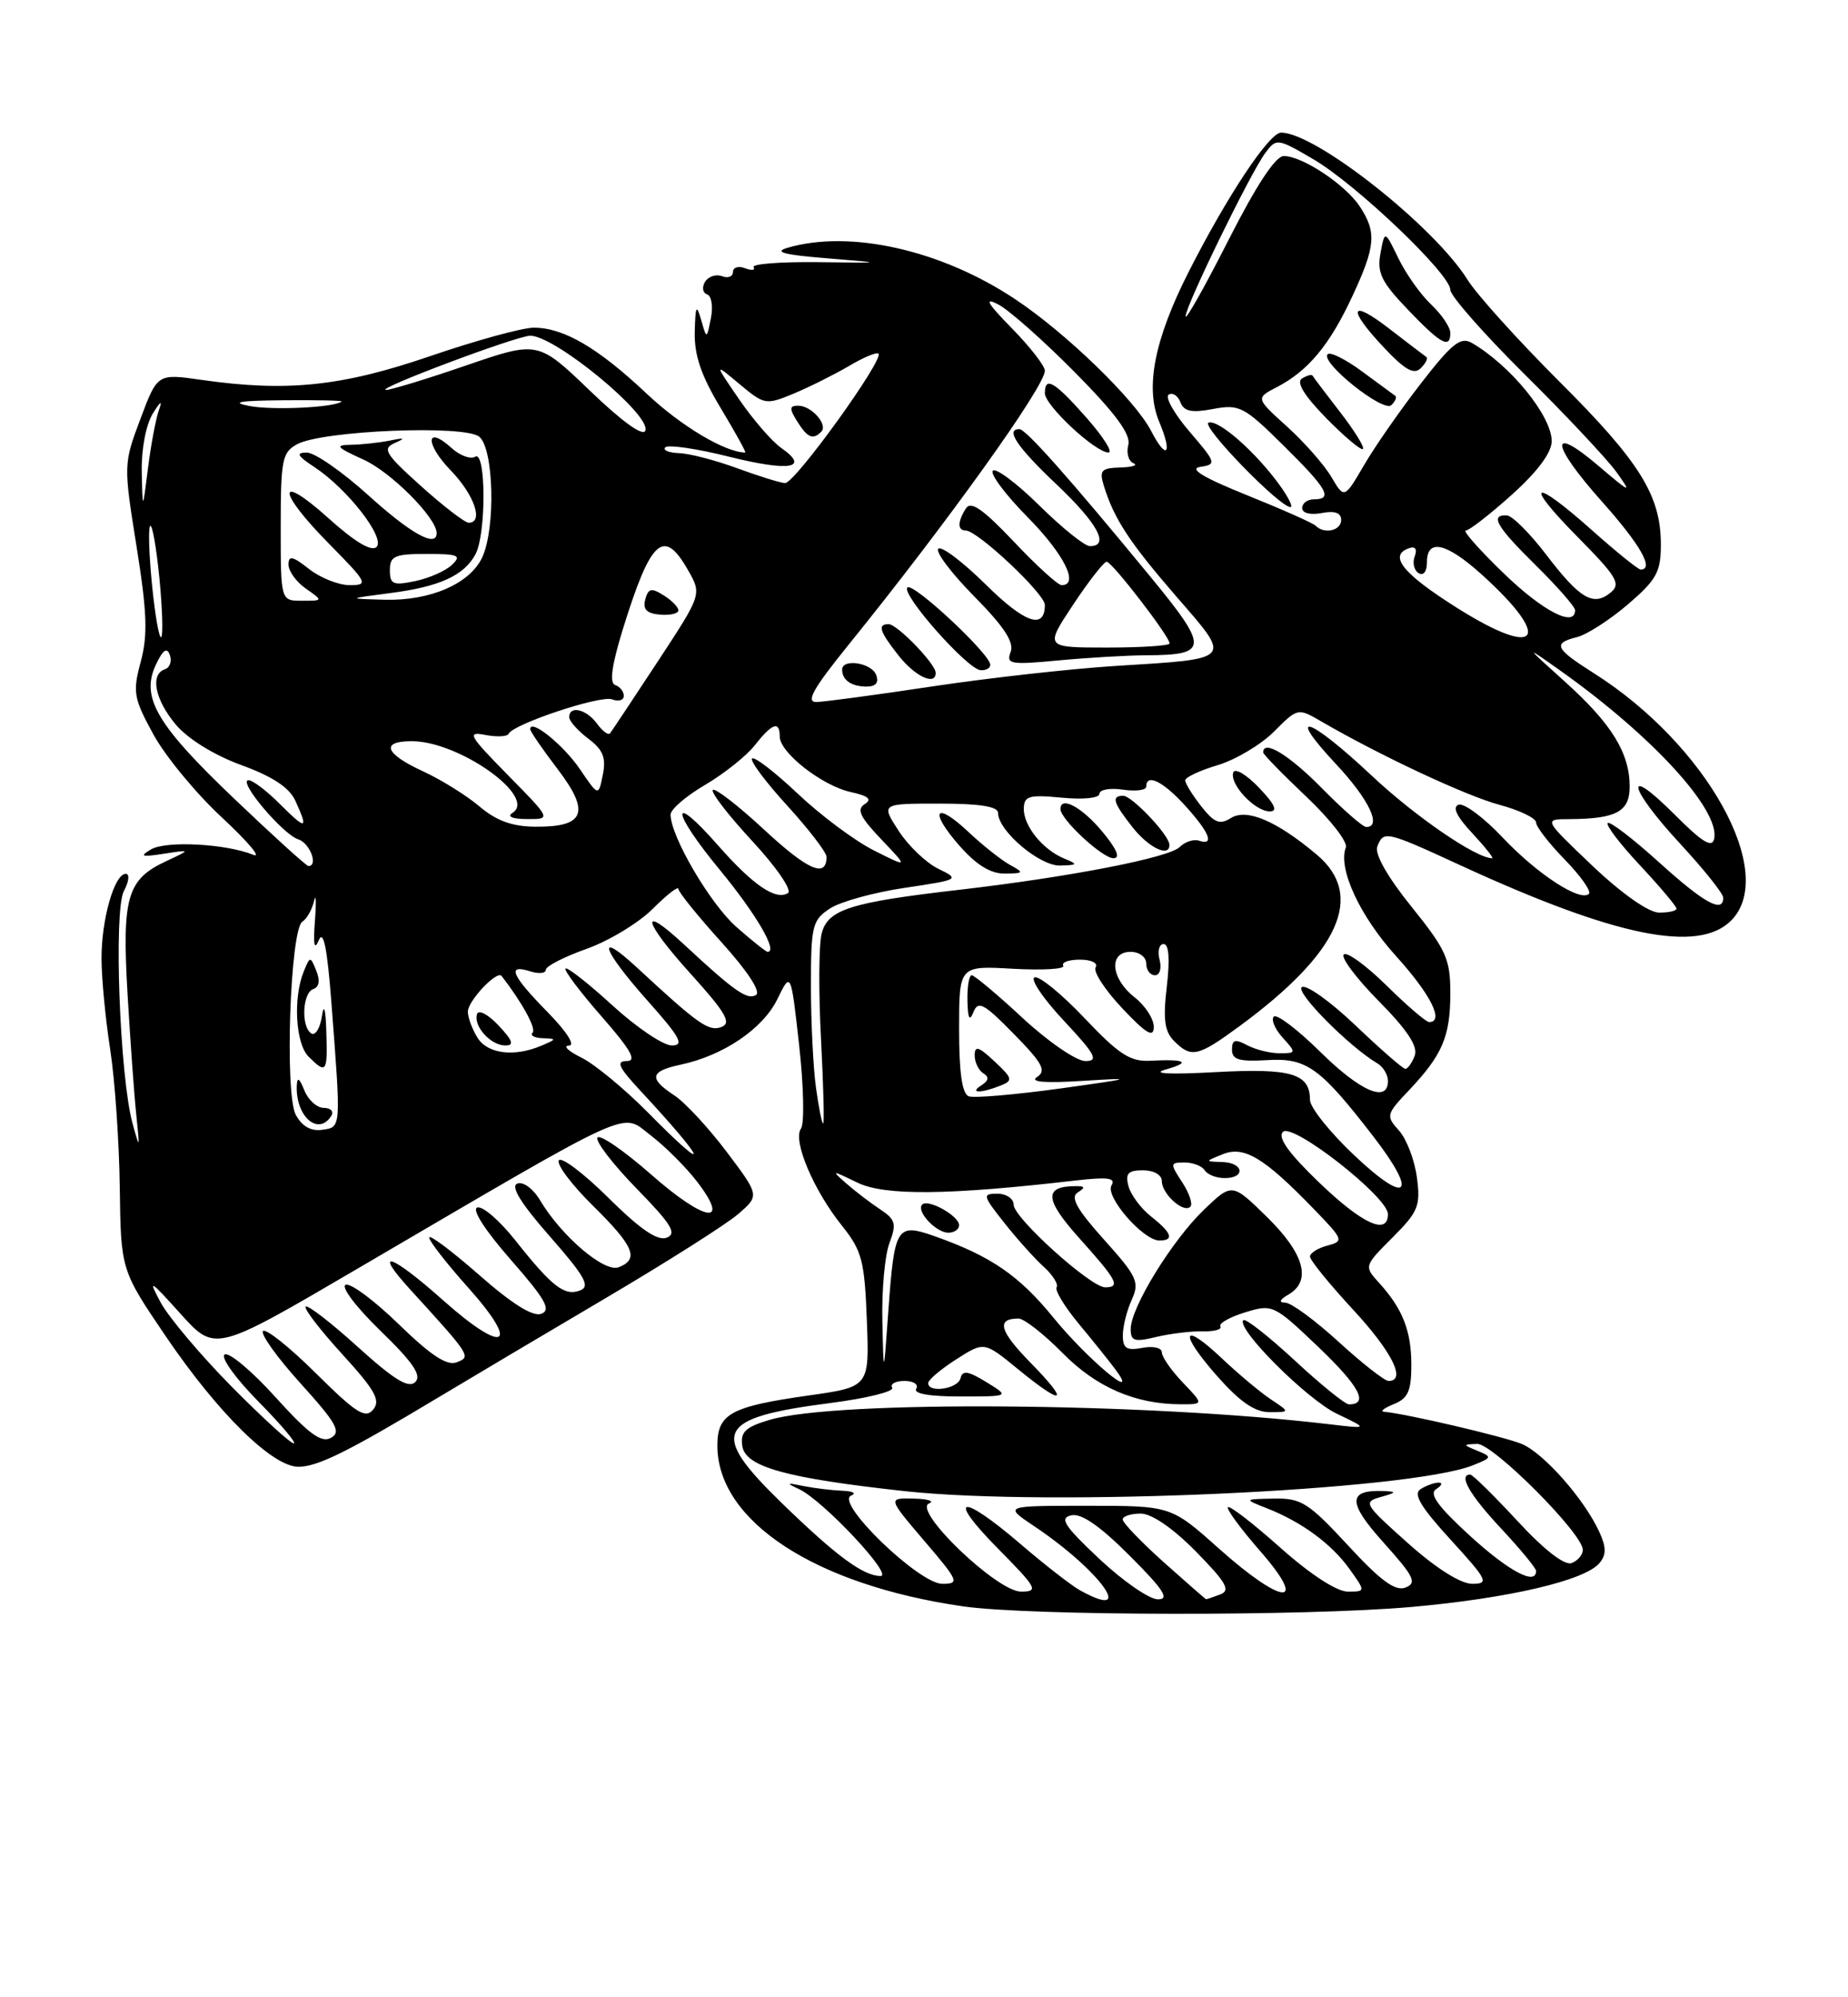<?xml version="1.0" encoding="UTF-8" standalone="no"?>
<!DOCTYPE svg PUBLIC "-//W3C//DTD SVG 1.1//EN" "http://www.w3.org/Graphics/SVG/1.1/DTD/svg11.dtd" >
<svg xmlns="http://www.w3.org/2000/svg" xmlns:xlink="http://www.w3.org/1999/xlink" version="1.1" viewBox="0 0 237 256">
 <g >
 <path fill="currentColor"
d=" M 181.00 205.97 C 193.44 204.87 203.27 202.58 205.13 200.34 C 206.01 199.28 206.01 198.33 205.13 196.40 C 203.22 192.18 197.96 186.23 195.15 185.07 C 192.82 184.11 180.20 181.17 177.50 180.95 C 176.95 180.91 177.51 180.47 178.75 179.97 C 180.57 179.24 181.00 178.28 181.00 174.97 C 181.00 170.57 179.89 167.75 176.83 164.39 C 174.93 162.30 174.94 162.26 178.59 158.61 C 181.90 155.30 182.20 154.56 181.71 150.89 C 181.41 148.67 180.38 145.97 179.41 144.90 C 177.72 143.03 177.77 142.83 180.71 139.73 C 185.00 135.19 186.00 132.84 186.00 127.27 C 186.00 122.92 185.46 121.73 181.02 116.22 C 177.97 112.44 176.27 109.46 176.63 108.52 C 177.43 106.43 177.68 106.48 187.39 110.95 C 207.19 120.06 217.79 122.21 222.00 118.00 C 228.05 111.95 218.87 95.42 204.38 86.27 C 199.39 83.11 199.09 82.45 202.28 81.65 C 203.53 81.33 206.45 79.45 208.78 77.46 C 212.44 74.32 213.00 73.31 213.00 69.82 C 213.00 63.51 210.33 59.22 199.97 48.89 C 194.67 43.60 189.39 37.75 188.23 35.89 C 183.96 29.02 168.73 17.00 164.30 17.00 C 162.77 17.00 157.38 25.12 152.43 34.87 C 148.05 43.50 146.83 49.69 148.66 54.05 C 150.42 58.22 149.63 59.11 147.62 55.22 C 145.56 51.25 136.73 42.69 130.18 38.34 C 120.72 32.04 109.01 29.41 101.00 31.76 C 99.17 32.30 100.51 32.66 106.00 33.10 C 113.50 33.71 113.50 33.71 104.84 33.60 C 100.08 33.55 96.40 33.83 96.65 34.24 C 96.90 34.64 96.41 34.71 95.55 34.38 C 94.70 34.05 94.00 34.27 94.00 34.86 C 94.00 35.45 93.37 35.70 92.60 35.40 C 91.83 35.11 90.85 35.43 90.42 36.12 C 90.00 36.82 90.11 37.54 90.68 37.73 C 91.25 37.92 91.47 39.29 91.17 40.78 C 90.63 43.50 90.63 43.50 89.92 41.00 C 89.32 38.92 89.18 39.18 89.10 42.56 C 89.03 45.53 89.92 48.15 92.43 52.31 C 94.31 55.44 95.73 58.00 95.58 58.00 C 93.03 58.00 87.34 54.61 82.97 50.49 C 76.69 44.57 72.29 42.00 68.46 42.00 C 67.00 42.00 61.02 43.64 55.16 45.65 C 43.82 49.53 36.80 50.26 25.84 48.69 C 20.19 47.88 20.19 47.88 18.01 53.69 C 15.84 59.45 15.84 59.60 17.51 70.03 C 18.86 78.47 18.97 81.39 18.05 84.81 C 17.00 88.71 17.13 89.48 19.66 94.11 C 21.17 96.89 25.13 101.69 28.45 104.77 C 31.78 107.86 33.60 110.02 32.50 109.57 C 28.99 108.14 21.30 107.73 19.37 108.87 C 17.84 109.77 18.13 109.87 21.00 109.43 C 24.50 108.89 24.50 108.89 21.33 110.37 C 16.29 112.71 15.63 114.96 16.36 127.45 C 16.72 133.53 17.22 140.53 17.49 143.00 C 17.94 147.32 17.92 147.36 17.00 144.00 C 15.35 137.99 14.56 116.69 15.89 114.20 C 16.54 112.99 16.65 112.00 16.13 112.00 C 14.67 112.00 13.00 117.84 13.02 122.90 C 13.03 125.43 13.53 130.65 14.13 134.50 C 14.73 138.35 15.28 146.29 15.36 152.15 C 15.50 162.79 15.50 162.79 21.27 171.29 C 27.96 181.14 34.94 188.00 38.27 188.00 C 40.73 188.00 44.59 186.09 56.20 179.12 C 60.22 176.71 69.88 170.98 77.68 166.38 C 85.48 161.78 93.12 156.94 94.64 155.63 C 97.42 153.24 97.42 153.24 93.18 147.62 C 90.85 144.53 87.83 141.28 86.47 140.39 C 83.17 138.23 83.36 137.30 87.25 136.47 C 92.75 135.31 97.82 131.88 99.68 128.09 C 101.43 124.50 101.43 124.50 102.49 134.00 C 103.07 139.22 103.18 144.02 102.72 144.66 C 101.64 146.19 104.32 152.54 107.97 157.09 C 110.55 160.32 110.88 161.58 111.17 169.23 C 111.50 177.76 111.50 177.76 103.72 178.86 C 93.69 180.28 92.00 181.21 92.00 185.29 C 92.01 194.97 104.53 203.15 123.50 205.89 C 132.03 207.12 167.39 207.17 181.00 205.97 Z  M 138.50 203.83 C 137.40 203.22 133.95 200.54 130.83 197.86 C 123.15 191.28 121.28 191.70 128.00 198.50 C 133.02 203.58 133.24 204.00 130.93 204.00 C 127.86 204.00 116.98 193.56 119.15 192.70 C 119.89 192.40 119.00 192.12 117.17 192.08 C 113.85 192.00 113.85 192.00 118.54 197.50 C 122.96 202.67 123.10 203.00 120.84 203.00 C 117.85 203.00 107.03 192.54 109.15 191.70 C 109.89 191.40 109.38 191.12 108.00 191.07 C 106.62 191.01 104.38 190.74 103.00 190.46 C 100.84 190.01 100.77 190.07 102.50 190.88 C 105.56 192.31 114.65 202.00 112.93 202.00 C 110.72 202.00 107.23 199.42 100.25 192.64 C 90.91 183.56 91.80 181.73 106.48 179.83 C 111.14 179.23 114.71 178.35 114.42 177.87 C 114.12 177.39 114.84 177.00 116.00 177.00 C 117.16 177.00 117.84 177.45 117.50 178.00 C 117.11 178.63 119.24 179.00 123.19 178.99 C 129.50 178.99 129.50 178.99 126.50 177.15 C 124.15 175.71 123.43 175.60 123.18 176.66 C 122.84 178.04 118.97 178.59 119.04 177.25 C 119.07 176.84 120.69 175.47 122.65 174.22 C 126.22 171.94 126.22 171.94 130.53 175.47 C 136.44 180.31 137.30 179.90 132.19 174.69 C 128.17 170.60 127.73 169.00 130.62 169.00 C 131.33 169.00 133.86 170.98 136.24 173.39 C 140.60 177.82 145.59 179.98 151.44 179.99 C 154.37 180.00 154.37 180.00 151.69 177.20 C 150.21 175.65 149.00 173.92 149.00 173.33 C 149.00 172.75 147.89 172.49 146.50 172.76 C 144.48 173.14 144.00 172.83 144.00 171.16 C 144.00 170.03 144.51 167.97 145.14 166.60 C 146.17 164.33 145.84 163.62 141.59 158.89 C 138.11 155.02 137.24 153.46 138.20 152.85 C 139.21 152.21 139.17 152.03 138.00 152.03 C 133.82 152.03 133.94 153.71 138.45 158.74 C 143.28 164.11 143.75 165.00 141.73 165.00 C 139.88 165.00 130.00 156.09 130.00 154.42 C 130.00 153.64 129.06 153.00 127.92 153.00 C 125.96 153.00 126.02 153.23 128.81 156.75 C 130.44 158.81 132.72 161.35 133.87 162.38 C 135.01 163.42 135.75 164.59 135.51 164.99 C 135.26 165.39 136.52 167.46 138.30 169.61 C 140.08 171.75 142.20 174.39 143.02 175.49 C 146.42 180.04 139.46 174.24 135.11 168.90 C 130.71 163.49 127.08 161.00 119.90 158.46 C 114.99 156.73 114.71 157.17 113.93 168.00 C 113.32 176.50 113.32 176.50 113.16 169.32 C 113.07 165.36 113.48 160.86 114.07 159.32 C 115.00 156.86 114.85 156.31 112.87 155.00 C 111.63 154.18 109.68 152.69 108.55 151.70 C 106.57 149.96 106.61 149.96 109.96 151.58 C 113.44 153.28 121.63 153.20 137.91 151.31 C 142.06 150.83 143.13 150.97 142.55 151.93 C 141.68 153.33 146.60 159.00 148.69 159.00 C 150.63 159.00 150.29 158.02 147.62 155.92 C 146.32 154.89 145.01 153.14 144.72 152.02 C 144.29 150.41 144.67 150.00 146.59 150.00 C 147.97 150.00 149.00 150.59 149.00 151.38 C 149.00 153.03 151.79 155.54 152.66 154.67 C 153.00 154.34 152.52 152.92 151.61 151.53 C 150.03 149.12 150.05 149.00 151.92 149.00 C 153.00 149.00 154.16 149.45 154.50 150.00 C 154.84 150.55 155.99 151.00 157.06 151.00 C 159.79 151.00 159.49 149.01 156.75 148.94 C 154.50 148.87 154.50 148.87 156.84 147.93 C 159.56 146.84 162.14 148.40 168.48 154.95 C 172.31 158.90 172.38 159.09 170.23 159.65 C 169.01 159.97 168.00 160.61 168.00 161.06 C 168.00 161.51 170.47 164.56 173.50 167.83 C 178.53 173.26 180.40 177.00 178.08 177.00 C 177.57 177.00 174.70 174.75 171.69 172.00 C 168.68 169.25 165.61 166.99 164.86 166.97 C 163.95 166.95 164.08 166.60 165.25 165.92 C 168.24 164.18 167.28 160.69 162.51 156.01 C 158.01 151.60 158.01 151.60 154.41 155.05 C 150.33 158.96 145.02 167.58 145.01 170.33 C 145.00 171.89 145.48 172.04 148.25 171.37 C 150.04 170.94 152.72 170.61 154.22 170.64 C 155.72 170.68 156.74 170.40 156.51 170.01 C 156.27 169.63 157.69 168.82 159.67 168.21 C 163.20 167.13 163.36 167.20 169.11 172.68 C 174.35 177.69 175.58 180.00 173.00 180.00 C 172.51 180.00 169.37 177.46 166.03 174.36 C 162.68 171.26 159.72 168.94 159.46 169.21 C 158.45 170.22 167.60 179.37 171.46 181.21 C 175.50 183.14 175.50 183.14 170.50 182.55 C 146.91 179.76 107.23 179.45 98.69 181.99 C 95.60 182.91 94.94 183.54 95.19 185.31 C 95.57 188.01 100.75 189.45 116.00 191.12 C 134.61 193.15 180.65 191.07 188.87 187.82 C 191.35 186.84 191.38 186.73 189.50 185.96 C 187.57 185.17 187.57 185.14 189.44 185.07 C 191.44 185.00 202.97 196.54 202.99 198.64 C 203.00 199.27 202.35 200.04 201.56 200.34 C 200.66 200.69 198.05 198.67 194.61 194.95 C 191.58 191.68 188.86 189.00 188.55 189.00 C 186.99 189.00 188.47 191.59 192.50 195.90 C 194.97 198.54 197.00 201.00 197.00 201.35 C 197.00 203.26 193.52 201.41 188.52 196.85 C 184.39 193.07 183.23 191.47 184.19 190.86 C 184.91 190.40 185.05 190.03 184.50 190.03 C 183.95 190.03 182.91 190.41 182.19 190.86 C 181.20 191.49 182.18 193.13 186.04 197.35 C 190.79 202.55 191.01 203.00 188.80 203.00 C 187.32 203.00 184.15 201.00 180.54 197.77 C 174.93 192.77 174.78 192.52 177.09 191.87 C 179.09 191.31 179.16 191.19 177.50 191.11 C 172.81 190.92 172.79 192.56 177.45 197.73 C 181.35 202.07 181.75 202.89 180.25 203.48 C 178.94 203.99 177.07 202.62 172.88 198.08 C 167.80 192.59 166.87 192.01 163.38 192.08 C 159.50 192.15 159.50 192.15 162.50 193.33 C 166.94 195.07 170.79 197.90 173.09 201.13 C 175.14 204.00 175.14 204.00 172.82 204.00 C 171.42 203.99 168.00 201.76 164.20 198.37 C 160.74 195.29 157.72 192.95 157.48 193.18 C 157.25 193.41 159.11 195.94 161.61 198.80 C 167.91 206.01 164.54 205.81 156.34 198.50 C 150.18 193.00 150.18 193.00 139.45 193.00 C 128.72 193.00 128.72 193.00 132.61 195.60 C 141.14 201.31 145.86 207.91 138.50 203.83 Z  M 162.97 179.35 C 161.61 178.44 158.82 176.11 156.77 174.17 C 151.58 169.25 151.11 170.71 156.07 176.35 C 159.00 179.67 160.92 181.00 162.81 181.00 C 165.45 181.00 165.45 181.00 162.97 179.35 Z  M 123.00 157.04 C 123.00 155.84 119.04 153.63 118.27 154.39 C 117.45 155.22 120.03 158.00 121.62 158.00 C 122.38 158.00 123.00 157.57 123.00 157.04 Z  M 141.00 199.82 C 136.46 195.55 135.83 194.57 137.39 194.22 C 138.68 193.93 141.07 195.59 144.88 199.40 C 149.25 203.77 150.04 205.00 148.49 204.99 C 147.40 204.99 144.03 202.66 141.00 199.82 Z  M 149.23 200.22 C 146.33 197.62 143.97 195.16 143.98 194.75 C 143.99 194.34 145.03 194.00 146.29 194.00 C 147.70 194.00 150.41 195.86 153.37 198.86 C 157.27 202.83 157.85 203.84 156.50 204.36 C 155.58 204.71 154.76 204.99 154.67 204.97 C 154.58 204.95 152.13 202.81 149.23 200.22 Z  M 29.70 177.72 C 25.74 173.71 21.66 168.87 20.62 166.97 C 18.94 163.85 19.19 163.99 23.16 168.40 C 27.58 173.30 27.58 173.30 45.54 162.79 C 82.05 141.43 79.56 142.56 83.46 145.53 C 85.33 146.96 88.02 149.65 89.44 151.51 C 93.74 157.14 90.42 156.62 83.53 150.56 C 80.02 147.48 76.91 145.34 76.62 145.81 C 76.33 146.27 78.59 149.21 81.63 152.33 C 86.12 156.92 86.85 158.12 85.50 158.64 C 84.33 159.09 82.11 157.57 78.04 153.54 C 74.85 150.38 71.98 148.22 71.67 148.73 C 71.35 149.24 73.32 151.86 76.04 154.54 C 81.32 159.74 82.01 161.40 79.33 162.43 C 77.50 163.13 72.00 158.44 69.26 153.84 C 68.38 152.36 67.09 151.41 66.35 151.70 C 65.44 152.04 66.78 154.22 70.53 158.49 C 75.02 163.60 75.74 164.89 74.39 165.40 C 72.40 166.17 70.79 164.92 66.05 158.93 C 64.05 156.42 61.88 154.54 61.20 154.77 C 60.48 155.01 62.22 157.72 65.51 161.47 C 69.94 166.52 70.72 167.89 69.43 168.39 C 68.35 168.80 65.68 167.14 61.41 163.38 C 57.88 160.29 55.02 158.15 55.04 158.63 C 55.07 159.11 57.30 161.97 60.00 164.99 C 66.82 172.60 64.75 173.71 56.85 166.68 C 50.16 160.72 47.70 159.90 52.59 165.26 C 60.41 173.83 60.44 173.89 58.57 174.61 C 57.32 175.09 55.25 173.73 51.17 169.76 C 48.05 166.72 44.97 164.43 44.33 164.67 C 43.68 164.92 45.67 167.54 48.78 170.56 C 52.98 174.63 54.11 176.29 53.26 177.14 C 52.41 177.99 50.55 176.86 45.89 172.64 C 42.47 169.54 39.45 167.21 39.20 167.47 C 38.94 167.72 41.06 170.47 43.90 173.58 C 48.10 178.18 48.84 179.49 47.86 180.67 C 46.86 181.88 45.67 181.13 40.53 176.03 C 37.15 172.68 34.09 170.24 33.73 170.60 C 33.37 170.97 35.54 173.99 38.56 177.33 C 43.16 182.41 43.79 183.54 42.45 184.29 C 41.22 184.98 39.60 183.80 35.34 179.09 C 32.31 175.73 29.37 173.27 28.81 173.61 C 28.26 173.96 30.20 176.66 33.12 179.62 C 36.04 182.58 38.09 185.00 37.67 185.00 C 37.25 185.00 33.66 181.72 29.70 177.72 Z  M 169.16 151.55 C 165.27 147.81 163.82 145.79 164.53 145.08 C 165.76 143.84 178.00 153.42 178.00 155.62 C 178.00 158.39 174.70 156.88 169.16 151.55 Z  M 173.68 148.08 C 170.55 145.13 168.00 141.93 168.00 140.98 C 168.00 137.59 165.60 136.89 155.85 137.42 C 149.91 137.74 147.60 137.62 149.50 137.08 C 152.84 136.14 152.06 135.72 147.45 135.96 C 144.95 136.09 143.45 135.11 139.10 130.51 C 136.18 127.43 133.30 125.07 132.69 125.27 C 132.08 125.47 133.76 127.97 136.43 130.82 C 140.51 135.18 140.94 136.00 139.19 136.00 C 138.05 136.00 134.44 133.53 131.17 130.50 C 127.91 127.47 124.96 125.00 124.62 125.00 C 124.28 125.00 124.03 126.46 124.07 128.25 C 124.12 130.55 124.34 130.98 124.84 129.73 C 125.44 128.21 126.19 128.61 130.02 132.52 C 133.71 136.28 134.23 137.25 133.00 138.04 C 132.00 138.69 133.98 138.85 139.00 138.53 C 145.65 138.11 145.31 138.22 136.00 139.51 C 130.22 140.31 124.94 140.76 124.25 140.52 C 123.39 140.20 123.00 137.53 123.00 131.92 C 123.00 123.77 123.00 123.77 129.92 124.17 C 133.73 124.38 136.63 124.21 136.36 123.78 C 136.10 123.35 137.06 123.00 138.50 123.00 C 139.96 123.00 140.85 123.43 140.51 123.99 C 140.17 124.53 141.71 126.89 143.93 129.24 C 147.00 132.50 147.96 133.06 147.97 131.64 C 147.99 130.62 146.88 128.90 145.50 127.82 C 142.44 125.41 142.15 122.00 145.00 122.00 C 146.11 122.00 147.00 122.67 147.00 123.50 C 147.00 124.33 147.50 125.00 148.12 125.00 C 148.74 125.00 149.00 124.12 148.71 123.00 C 148.42 121.90 148.66 121.00 149.23 121.00 C 149.91 121.00 150.05 122.92 149.64 126.43 C 149.14 130.65 149.35 132.20 150.57 133.43 C 152.78 135.64 153.62 135.45 158.96 131.53 C 171.79 122.11 175.10 114.78 168.88 109.55 C 163.73 105.22 159.90 103.58 157.86 104.85 C 156.43 105.75 155.73 105.47 154.05 103.34 C 152.92 101.90 152.00 100.41 152.00 100.02 C 152.00 99.63 153.88 98.75 156.17 98.07 C 158.46 97.38 161.71 95.45 163.39 93.77 C 166.43 90.72 166.45 90.72 169.47 92.48 C 177.02 96.86 188.04 102.02 192.32 103.16 C 194.89 103.85 197.00 104.87 197.00 105.42 C 197.00 105.97 198.66 108.11 200.69 110.19 C 202.71 112.27 204.10 114.23 203.78 114.56 C 202.68 115.65 197.16 112.05 192.73 107.37 C 190.32 104.81 187.77 102.91 187.07 103.14 C 186.22 103.43 186.80 104.64 188.80 106.78 C 190.45 108.55 191.60 110.00 191.36 110.00 C 189.29 110.00 181.50 104.66 175.91 99.41 C 167.85 91.84 164.70 90.84 171.36 97.96 C 175.56 102.45 177.26 106.00 175.21 106.00 C 174.78 106.00 172.21 103.75 169.50 101.00 C 165.33 96.76 162.00 94.74 162.00 96.44 C 162.00 96.69 164.49 99.24 167.54 102.12 C 170.58 105.00 172.86 107.92 172.60 108.61 C 171.56 111.31 174.37 117.39 179.06 122.57 C 183.49 127.46 185.26 131.00 183.28 131.00 C 182.89 131.00 180.43 128.89 177.81 126.31 C 175.19 123.73 172.72 121.94 172.33 122.34 C 171.94 122.73 173.97 125.43 176.85 128.34 C 180.52 132.06 181.88 134.14 181.43 135.32 C 181.08 136.24 180.54 137.00 180.23 137.00 C 179.93 137.00 177.06 134.50 173.85 131.44 C 170.64 128.38 167.54 126.16 166.96 126.52 C 166.03 127.10 173.01 134.15 176.65 136.30 C 177.39 136.74 178.00 137.75 178.00 138.55 C 178.00 141.42 174.46 139.90 169.31 134.81 C 166.41 131.95 163.74 129.93 163.36 130.30 C 162.99 130.68 163.50 131.89 164.49 132.99 C 166.26 134.94 166.25 135.00 164.09 135.00 C 162.87 135.00 161.00 134.53 159.93 133.96 C 158.39 133.14 158.00 133.26 158.00 134.54 C 158.00 135.82 158.91 136.09 162.47 135.88 C 167.56 135.56 169.29 136.81 176.14 145.68 C 181.93 153.19 180.53 154.56 173.68 148.08 Z  M 128.30 139.15 C 129.94 138.50 129.88 138.23 127.55 136.05 C 125.52 134.14 125.00 133.98 125.00 135.27 C 125.00 136.16 125.50 137.19 126.11 137.57 C 126.88 138.04 126.80 138.51 125.86 139.11 C 124.25 140.13 125.75 140.16 128.30 139.15 Z  M 161.45 100.95 C 159.85 99.27 158.37 98.40 158.16 99.01 C 157.66 100.51 160.94 104.00 162.84 104.00 C 163.91 104.00 163.50 103.09 161.45 100.95 Z  M 83.04 142.54 C 80.07 139.54 76.26 136.40 74.57 135.56 C 72.88 134.73 72.16 134.04 72.96 134.02 C 73.82 134.01 72.70 132.25 70.21 129.71 C 65.58 124.99 64.96 123.53 68.00 124.50 C 69.10 124.85 70.00 124.76 70.00 124.30 C 70.00 123.84 72.35 122.64 75.22 121.62 C 78.09 120.60 81.91 118.29 83.72 116.48 C 85.52 114.68 87.00 113.53 87.00 113.93 C 87.00 114.33 89.48 117.40 92.52 120.76 C 95.87 124.47 97.61 127.12 96.96 127.53 C 95.84 128.22 94.18 127.05 87.77 121.10 C 81.91 115.65 82.42 118.02 88.59 124.83 C 93.08 129.80 93.85 131.12 92.53 131.63 C 90.90 132.25 89.58 131.32 81.75 124.07 C 76.33 119.05 77.14 121.64 83.08 128.30 C 87.24 132.97 87.80 134.00 86.16 134.00 C 85.06 134.00 81.63 131.69 78.55 128.87 C 75.46 126.05 72.75 123.92 72.53 124.14 C 72.30 124.36 74.38 127.12 77.14 130.27 C 80.90 134.56 81.72 136.00 80.38 136.00 C 78.97 136.00 79.32 136.78 82.08 139.75 C 90.74 149.06 91.41 151.01 83.04 142.54 Z  M 37.93 142.88 C 36.49 140.18 37.21 119.11 38.78 118.13 C 39.34 117.78 40.01 116.60 40.27 115.50 C 40.52 114.40 40.58 115.53 40.39 118.00 C 40.15 121.12 40.30 121.89 40.89 120.50 C 41.48 119.11 41.97 121.55 42.50 128.50 C 43.75 144.79 43.77 144.46 41.32 144.81 C 39.88 145.02 38.73 144.36 37.93 142.88 Z  M 42.50 143.00 C 42.84 142.45 42.40 142.00 41.53 142.00 C 40.65 142.00 39.53 140.99 39.03 139.75 C 38.39 138.16 38.11 137.99 38.06 139.17 C 37.91 143.13 40.85 145.67 42.50 143.00 Z  M 41.85 132.25 C 41.76 129.28 41.54 128.54 41.28 130.27 C 41.05 131.79 40.44 132.77 39.93 132.46 C 38.59 131.63 38.78 127.24 40.18 126.77 C 40.93 126.52 41.07 125.67 40.57 124.44 C 39.80 122.53 39.77 122.54 38.96 124.50 C 37.57 127.88 37.90 133.76 39.57 135.43 C 41.86 137.71 42.02 137.49 41.85 132.25 Z  M 104.64 139.36 C 104.29 136.81 104.00 130.97 104.00 126.38 C 104.00 118.65 104.18 117.93 106.43 116.45 C 107.77 115.57 112.08 114.38 116.02 113.80 C 123.05 112.75 123.12 112.71 120.33 111.35 C 118.77 110.59 116.48 108.40 115.24 106.48 C 112.98 103.00 112.98 103.00 120.49 103.00 C 125.65 103.00 128.00 103.37 128.00 104.20 C 128.00 106.49 133.32 111.00 135.94 110.94 C 138.24 110.88 138.30 110.79 136.50 110.05 C 133.74 108.92 131.26 105.87 131.30 103.64 C 131.33 102.02 131.96 101.84 136.17 102.24 C 138.93 102.51 141.00 102.29 141.00 101.74 C 141.00 101.21 142.35 100.97 144.00 101.21 C 145.65 101.46 147.00 101.28 147.00 100.83 C 147.00 99.09 149.14 100.13 151.98 103.25 C 155.12 106.70 155.81 108.44 153.76 107.75 C 153.08 107.53 151.97 107.89 151.30 108.56 C 149.92 109.94 137.12 112.42 123.00 114.05 C 109.02 115.66 106.15 116.57 105.37 119.67 C 105.01 121.10 104.97 127.16 105.29 133.14 C 105.60 139.11 105.73 144.00 105.57 144.00 C 105.40 144.00 104.99 141.91 104.64 139.36 Z  M 129.50 110.84 C 128.40 110.23 126.04 108.36 124.26 106.69 C 119.94 102.61 119.06 103.85 123.04 108.39 C 125.21 110.86 127.04 111.99 128.85 111.97 C 131.33 111.94 131.37 111.87 129.50 110.84 Z  M 141.35 106.57 C 138.75 103.45 136.00 101.97 136.00 103.70 C 136.00 105.01 141.37 110.00 142.79 110.00 C 143.72 110.00 143.24 108.84 141.35 106.57 Z  M 149.97 108.25 C 149.92 107.01 145.17 102.00 144.05 102.00 C 142.49 102.00 142.75 102.87 145.25 106.04 C 147.35 108.70 150.04 109.96 149.97 108.25 Z  M 61.24 133.01 C 60.56 131.92 60.00 130.42 60.00 129.67 C 60.00 128.29 63.74 124.33 64.33 125.09 C 66.98 128.52 68.81 131.86 68.30 132.36 C 67.95 132.71 68.53 133.03 69.58 133.07 C 71.41 133.14 71.41 133.18 69.50 134.00 C 65.99 135.51 62.54 135.10 61.24 133.01 Z  M 63.94 131.44 C 62.62 130.03 61.38 129.37 61.18 129.97 C 60.67 131.49 62.92 134.00 64.80 134.00 C 65.98 134.00 65.77 133.39 63.94 131.44 Z  M 94.45 118.82 C 91.09 115.87 86.00 107.19 86.00 104.41 C 86.00 103.74 87.99 102.02 90.43 100.60 C 92.86 99.17 95.74 96.88 96.82 95.50 C 99.04 92.68 100.00 92.35 100.00 94.41 C 100.00 96.47 105.45 100.72 109.11 101.52 C 111.39 102.02 111.88 102.45 110.89 103.07 C 109.83 103.73 110.29 104.72 113.01 107.57 C 116.50 111.23 116.50 111.23 112.07 109.00 C 109.64 107.78 105.25 104.51 102.31 101.73 C 99.38 98.96 96.74 96.93 96.45 97.22 C 96.16 97.51 98.19 100.23 100.96 103.26 C 103.73 106.30 106.00 109.25 106.00 109.83 C 106.00 112.58 103.63 111.56 98.04 106.38 C 94.69 103.27 91.70 100.96 91.42 101.25 C 91.13 101.54 93.41 104.49 96.48 107.81 C 99.58 111.15 101.62 114.12 101.05 114.47 C 99.48 115.44 96.58 113.46 92.09 108.36 C 85.86 101.28 86.04 103.90 92.32 111.50 C 96.98 117.16 99.81 122.00 98.44 122.00 C 98.24 122.00 96.44 120.57 94.45 118.82 Z  M 204.22 110.97 C 197.95 105.00 197.95 105.00 201.22 104.99 C 207.27 104.96 209.00 104.04 209.00 100.83 C 209.00 96.52 206.70 92.79 200.78 87.45 C 195.54 82.73 195.53 82.72 200.00 85.88 C 211.84 94.26 220.60 103.80 219.84 107.50 C 219.58 108.74 218.32 107.97 214.75 104.39 C 208.15 97.78 208.77 100.90 215.50 108.17 C 218.53 111.44 221.00 114.54 221.00 115.06 C 221.00 117.11 218.55 115.76 212.74 110.50 C 209.40 107.48 206.45 105.22 206.18 105.49 C 205.91 105.75 207.79 108.21 210.35 110.94 C 212.91 113.68 215.00 116.16 215.00 116.46 C 215.00 116.76 213.99 116.98 212.75 116.97 C 211.40 116.94 207.99 114.54 204.22 110.97 Z  M 30.17 102.50 C 20.08 92.90 18.02 89.40 19.99 85.20 C 20.89 83.29 21.41 82.92 21.78 83.95 C 22.07 84.75 21.78 85.57 21.15 85.78 C 19.22 86.43 19.86 89.68 22.56 92.89 C 24.10 94.71 27.46 96.79 30.94 98.06 C 34.95 99.52 37.11 100.94 37.88 102.64 C 39.58 106.36 39.28 106.43 35.92 103.08 C 34.23 101.38 32.41 100.00 31.88 100.00 C 30.41 100.00 36.25 106.94 38.25 107.58 C 39.74 108.05 40.86 111.00 39.55 111.00 C 39.30 111.00 35.08 107.18 30.17 102.50 Z  M 61.50 103.37 C 59.85 101.97 56.59 99.94 54.25 98.86 C 49.35 96.61 48.75 95.00 52.81 95.00 C 58.88 95.00 68.94 102.15 65.73 104.19 C 64.98 104.66 65.71 104.98 67.60 104.98 C 70.70 105.00 70.70 105.00 65.13 99.34 C 60.12 94.25 59.83 93.73 62.24 94.20 C 63.72 94.48 65.06 94.42 65.22 94.06 C 65.77 92.82 77.02 89.07 78.50 89.64 C 79.33 89.96 80.00 89.75 80.00 89.19 C 80.00 88.63 79.50 88.00 78.89 87.80 C 78.14 87.55 78.46 85.26 79.86 80.70 C 83.46 69.08 85.11 67.57 88.25 73.10 C 90.01 76.18 90.01 76.18 84.32 84.84 C 81.19 89.60 78.45 93.72 78.23 94.00 C 78.01 94.27 77.26 93.71 76.56 92.75 C 75.20 90.89 73.00 90.38 73.00 91.92 C 73.00 92.42 74.10 93.66 75.44 94.67 C 77.34 96.10 77.75 97.11 77.31 99.30 C 76.75 102.09 76.75 102.09 74.36 98.57 C 72.24 95.46 68.00 92.05 68.00 93.46 C 68.00 93.75 69.59 96.06 71.53 98.60 C 75.75 104.14 75.01 106.02 68.63 105.96 C 65.69 105.94 63.64 105.19 61.50 103.37 Z  M 87.00 78.23 C 87.00 77.82 86.15 76.95 85.10 76.30 C 83.53 75.31 83.13 75.41 82.75 76.85 C 82.42 78.11 82.95 78.64 84.65 78.78 C 85.94 78.89 87.00 78.64 87.00 78.23 Z  M 108.74 82.75 C 121.44 67.06 134.00 49.54 134.00 47.52 C 134.00 46.90 132.09 44.44 129.75 42.06 C 126.61 38.86 126.16 38.06 128.00 39.01 C 129.38 39.71 133.81 43.64 137.85 47.72 C 143.10 53.03 145.05 55.69 144.70 57.03 C 144.43 58.06 144.73 59.12 145.36 59.37 C 145.99 59.63 145.23 59.88 143.68 59.92 C 141.23 59.99 140.96 60.29 141.56 62.25 C 142.87 66.51 144.85 69.52 150.89 76.49 C 158.02 84.70 158.28 84.41 143.00 85.36 C 137.22 85.73 126.65 86.91 119.50 87.99 C 112.35 89.07 105.68 89.96 104.69 89.98 C 103.31 89.99 104.31 88.23 108.74 82.75 Z  M 112.36 86.50 C 111.76 84.94 108.00 84.37 108.00 85.83 C 108.00 87.17 109.20 88.00 111.14 88.00 C 112.33 88.00 112.74 87.49 112.36 86.50 Z  M 120.00 86.24 C 120.00 85.10 115.06 80.00 113.96 80.00 C 112.50 80.00 112.79 80.92 115.25 84.04 C 117.36 86.71 120.00 87.94 120.00 86.24 Z  M 127.00 85.21 C 127.00 83.84 117.08 74.59 116.37 75.30 C 115.53 76.14 124.04 85.76 125.75 85.90 C 126.44 85.95 127.00 85.65 127.00 85.21 Z  M 147.00 83.99 C 155.04 83.95 155.08 83.09 147.47 73.84 C 137.10 61.24 131.58 55.03 130.75 55.01 C 128.88 54.98 130.42 57.29 135.50 62.09 C 140.78 67.09 142.36 70.00 139.78 70.00 C 139.11 70.00 136.20 67.66 133.31 64.81 C 130.41 61.95 127.73 59.94 127.33 60.33 C 126.94 60.73 128.95 63.41 131.81 66.31 C 136.47 71.03 138.45 75.00 136.15 75.00 C 135.67 75.00 132.91 72.49 130.01 69.41 C 126.06 65.25 124.51 64.17 123.88 65.16 C 122.78 66.89 122.78 68.00 123.86 68.00 C 125.36 68.00 134.00 76.11 134.00 77.53 C 134.00 80.76 131.44 79.88 126.43 74.93 C 123.47 72.01 120.73 69.94 120.33 70.33 C 119.94 70.73 122.02 73.48 124.95 76.45 C 128.77 80.32 130.09 82.33 129.61 83.57 C 129.01 85.13 129.58 85.23 135.72 84.65 C 139.45 84.30 144.53 84.00 147.00 83.99 Z  M 139.38 53.59 C 135.24 48.90 134.00 48.16 134.00 50.40 C 134.00 51.97 140.48 58.00 142.16 58.00 C 142.77 58.00 141.51 56.02 139.38 53.59 Z  M 187.00 78.00 C 179.87 73.53 177.98 71.17 180.75 70.25 C 181.52 69.99 181.78 70.41 181.43 71.32 C 181.12 72.13 181.34 73.09 181.93 73.46 C 182.56 73.84 183.00 73.26 183.00 72.06 C 183.00 68.98 185.49 69.55 190.05 73.66 C 199.20 81.93 197.38 84.52 187.00 78.00 Z  M 19.50 75.00 C 19.11 71.08 19.00 67.67 19.26 67.41 C 19.52 67.15 20.05 70.14 20.44 74.06 C 20.82 77.98 20.93 81.40 20.68 81.66 C 20.42 81.91 19.89 78.92 19.50 75.00 Z  M 192.84 73.48 C 189.72 70.47 187.54 68.00 187.98 68.00 C 188.42 68.00 191.08 65.93 193.89 63.41 C 197.19 60.44 199.00 58.01 199.00 56.54 C 199.00 53.33 193.74 46.85 188.77 43.96 C 187.33 43.12 186.23 43.99 182.27 49.09 C 179.65 52.46 176.35 57.19 174.95 59.59 C 172.40 63.95 172.40 63.95 170.73 61.11 C 169.81 59.56 167.25 56.65 165.04 54.66 C 161.03 51.03 161.03 51.03 163.77 49.61 C 167.77 47.53 170.54 44.20 173.42 38.00 C 176.42 31.56 176.57 29.79 174.40 26.48 C 172.55 23.67 167.03 20.00 164.64 20.00 C 163.58 20.00 161.12 23.74 157.56 30.75 C 154.56 36.66 152.08 41.07 152.05 40.55 C 151.99 39.33 160.38 22.12 162.29 19.58 C 163.69 17.70 163.84 17.72 168.45 20.42 C 173.96 23.65 186.00 35.13 186.00 37.15 C 186.00 37.91 190.31 42.81 195.57 48.02 C 200.84 53.23 206.11 58.85 207.30 60.50 C 209.32 63.31 209.17 63.26 204.99 59.70 C 198.61 54.28 198.86 56.90 205.41 64.25 C 210.36 69.79 212.19 73.00 210.41 73.00 C 210.09 73.00 207.30 70.75 204.21 68.00 C 196.52 61.14 195.27 61.69 202.33 68.83 C 207.36 73.92 207.91 74.83 206.57 75.94 C 204.35 77.78 202.62 76.76 198.31 71.11 C 196.21 68.36 193.94 66.09 193.25 66.06 C 191.02 65.96 191.91 67.49 197.00 72.50 C 199.75 75.21 202.00 77.78 202.00 78.21 C 202.00 80.48 197.86 78.34 192.84 73.48 Z  M 171.86 52.82 C 170.02 50.44 168.43 48.34 168.33 48.15 C 168.22 47.96 167.61 48.12 166.97 48.52 C 166.21 48.99 167.26 50.71 170.09 53.60 C 172.45 56.00 174.56 57.77 174.79 57.55 C 175.02 57.32 173.70 55.19 171.86 52.82 Z  M 178.93 50.73 C 178.69 50.56 176.78 49.15 174.68 47.61 C 172.59 46.06 170.60 45.07 170.27 45.40 C 169.26 46.41 177.40 52.92 178.43 51.93 C 178.95 51.44 179.17 50.90 178.93 50.73 Z  M 182.93 45.76 C 182.69 45.60 180.59 44.00 178.25 42.19 C 173.09 38.20 172.70 39.48 177.53 44.60 C 180.20 47.43 181.34 48.06 182.21 47.19 C 182.85 46.55 183.17 45.91 182.93 45.76 Z  M 186.00 42.67 C 186.00 41.95 184.90 40.32 183.56 39.05 C 182.21 37.79 180.32 35.12 179.35 33.13 C 177.59 29.50 177.59 29.50 177.04 32.47 C 176.58 34.95 177.15 36.13 180.50 39.63 C 184.78 44.11 186.00 44.78 186.00 42.67 Z  M 36.00 67.54 C 36.00 58.91 36.19 57.97 38.12 56.93 C 41.41 55.18 59.61 54.43 61.47 55.98 C 63.32 57.51 63.58 67.64 61.86 71.40 C 60.32 74.79 55.20 77.03 49.35 76.87 C 44.50 76.74 44.50 76.74 50.02 76.02 C 56.36 75.21 59.52 73.77 60.98 71.04 C 62.37 68.44 62.34 57.67 60.94 58.54 C 60.35 58.90 59.00 58.40 57.93 57.44 C 54.58 54.40 54.48 56.87 57.82 60.31 C 60.83 63.42 62.06 67.00 60.11 67.00 C 59.62 67.00 56.87 64.89 53.99 62.30 C 49.39 58.17 48.99 57.51 50.63 56.78 C 52.06 56.15 51.91 56.08 50.00 56.47 C 48.62 56.74 46.38 56.99 45.00 57.01 C 42.88 57.04 43.13 57.33 46.62 58.91 C 50.18 60.53 56.00 66.38 56.00 68.34 C 56.00 70.24 52.68 68.41 47.26 63.50 C 43.92 60.48 40.36 58.00 39.34 58.01 C 37.90 58.01 38.12 58.42 40.34 59.88 C 44.58 62.68 49.45 68.95 48.29 70.11 C 47.66 70.74 45.50 69.46 42.16 66.45 C 35.43 60.41 35.48 62.90 42.22 69.72 C 47.15 74.72 47.29 75.00 44.85 75.00 C 43.43 75.00 41.08 74.07 39.63 72.93 C 37.53 71.27 37.00 71.16 37.00 72.37 C 37.00 73.20 38.00 74.59 39.22 75.44 C 41.45 77.00 41.45 77.00 38.72 77.00 C 36.00 77.00 36.00 77.00 36.00 67.54 Z  M 50.00 73.08 C 50.00 71.27 50.61 71.00 54.71 71.00 C 58.79 71.00 59.23 71.19 57.96 72.40 C 57.16 73.17 55.04 74.11 53.25 74.48 C 50.41 75.07 50.00 74.90 50.00 73.08 Z  M 168.72 67.38 C 168.38 67.04 164.42 65.28 159.92 63.47 C 154.26 61.19 152.42 60.07 153.94 59.84 C 156.04 59.52 155.98 59.31 152.55 55.32 C 150.58 53.02 149.38 50.89 149.88 50.58 C 150.38 50.27 151.06 50.71 151.38 51.55 C 151.84 52.74 152.81 52.94 155.58 52.42 C 158.94 51.79 159.53 52.09 164.59 57.09 C 170.25 62.67 171.00 64.00 168.50 64.00 C 167.68 64.00 167.00 64.50 167.00 65.12 C 167.00 65.77 168.04 66.03 169.50 65.76 C 171.18 65.43 172.00 65.73 172.00 66.64 C 172.00 68.02 169.84 68.51 168.72 67.38 Z  M 164.16 62.25 C 161.09 57.98 156.28 53.74 155.00 54.17 C 153.93 54.52 164.09 65.00 165.51 65.00 C 165.85 65.00 165.25 63.76 164.16 62.25 Z  M 18.18 60.50 C 18.12 57.58 18.71 54.46 19.60 53.00 C 20.57 51.43 20.86 51.24 20.40 52.50 C 20.00 53.60 19.36 56.98 18.98 60.00 C 18.29 65.50 18.29 65.50 18.18 60.50 Z  M 94.50 60.00 C 91.75 58.99 88.41 58.12 87.08 58.08 C 85.75 58.03 84.97 57.70 85.33 57.33 C 85.70 56.97 89.36 57.50 93.47 58.53 C 101.26 60.47 103.92 60.03 100.21 57.43 C 99.01 56.60 96.58 53.79 94.81 51.21 C 91.58 46.50 91.58 46.50 94.85 49.24 C 98.04 51.90 98.22 51.93 101.81 50.44 C 103.84 49.59 107.02 48.00 108.88 46.91 C 110.73 45.81 112.44 45.10 112.66 45.33 C 113.40 46.07 101.90 62.00 100.68 61.92 C 100.03 61.88 97.25 61.01 94.50 60.00 Z  M 105.32 55.34 C 106.23 54.44 104.07 52.00 102.37 52.00 C 101.23 52.00 101.21 52.36 102.23 54.00 C 103.55 56.11 104.25 56.42 105.32 55.34 Z  M 75.66 50.08 C 68.99 43.68 68.99 43.68 59.75 46.85 C 54.66 48.60 50.05 50.00 49.50 49.98 C 47.99 49.91 66.27 43.04 68.00 43.03 C 71.14 43.00 83.46 53.13 82.77 55.18 C 82.50 56.00 79.85 54.10 75.66 50.08 Z  M 32.00 52.04 C 29.49 51.56 30.71 51.35 36.31 51.30 C 40.60 51.26 43.97 51.33 43.81 51.47 C 42.88 52.23 35.00 52.61 32.00 52.04 Z  M 137.63 77.50 C 139.64 74.47 141.57 72.00 141.93 72.00 C 142.61 72.00 150.00 81.58 150.00 82.47 C 150.00 82.76 146.40 83.00 141.99 83.00 C 133.98 83.00 133.98 83.00 137.63 77.50 Z "/>
</g>
</svg>